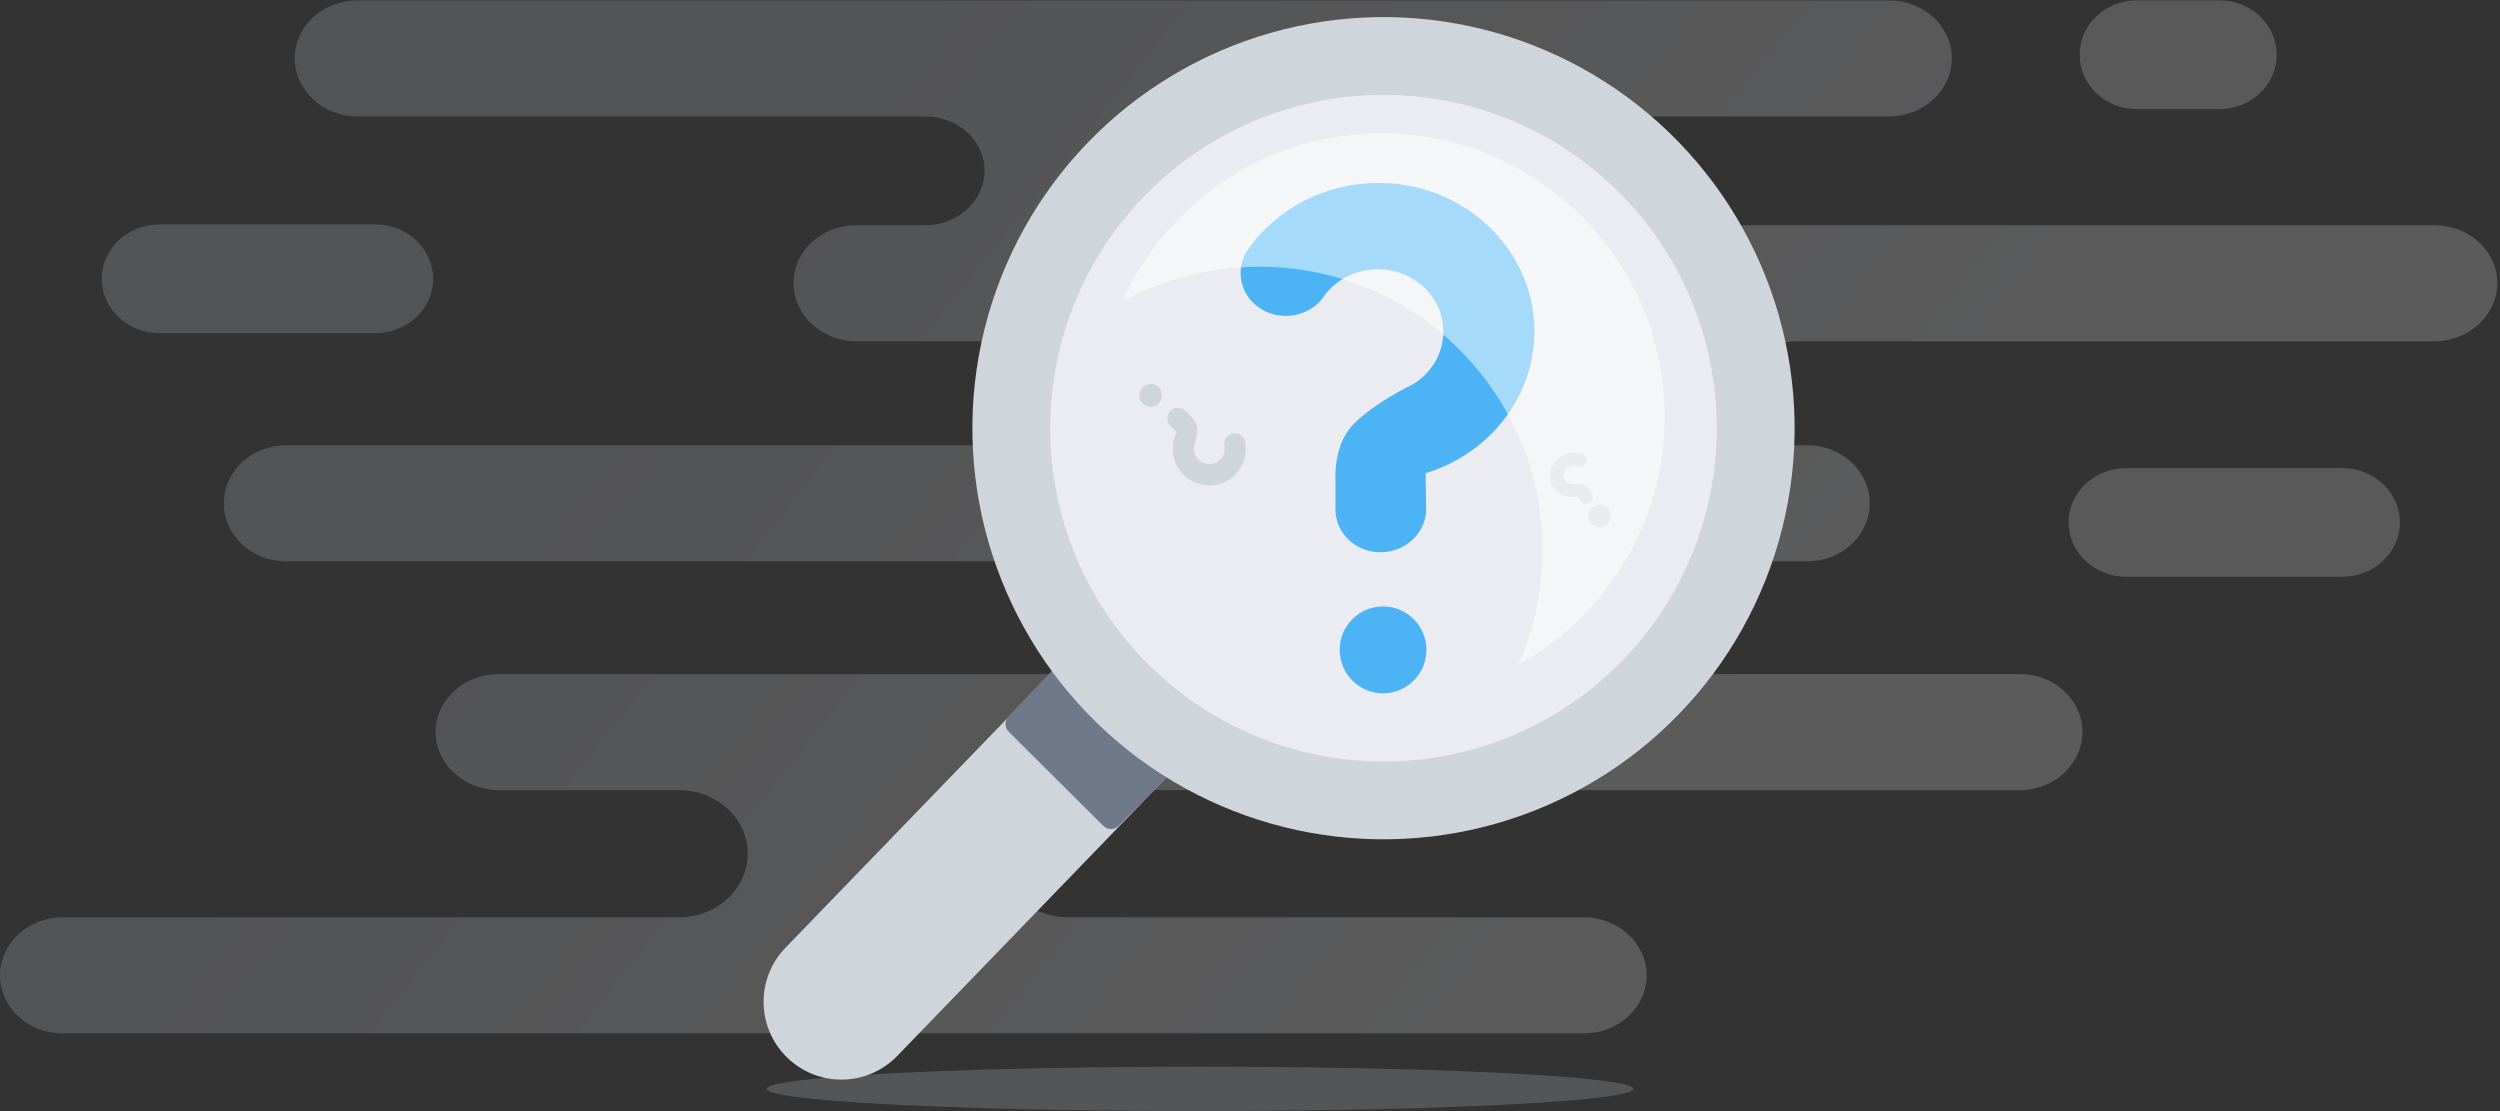 <svg height="100" viewBox="0 0 225 100" width="225" xmlns="http://www.w3.org/2000/svg" xmlns:xlink="http://www.w3.org/1999/xlink"><rect x="0" y="0" width="225" height="100" fill="#333333" stroke="none"/><linearGradient id="a" x1="21.716%" x2="73.783%" y1="41.446%" y2="58.554%"><stop offset="0" stop-color="#d0d4db"/><stop offset=".032" stop-color="#d0d4db"/><stop offset="1" stop-color="#f5f6fa"/></linearGradient><g fill="none"><g opacity=".208"><path d="m224.757 25.459c0 2.876-2.527 5.252-5.634 5.252h-57.37c-2.81 0-5.069 2.069-5.069 4.67v-.005c0 2.601 2.259 4.697 5.069 4.697h.914c3.108 0 5.609 2.349 5.609 5.226 0 2.871-2.501 5.216-5.609 5.216h-14.911c-3.03 0-5.465 2.266-5.465 5.07v-.005c0 2.804 2.435 5.088 5.465 5.088h34.042c3.107 0 5.616 2.327 5.616 5.203v-.005c0 2.876-2.508 5.244-5.616 5.244h-85.644c-3.431 0-6.221 2.544-6.221 5.721 0 3.17 2.79 5.729 6.221 5.729h46.397c3.108 0 5.652 2.353 5.652 5.23 0 2.871-2.545 5.212-5.652 5.212h-136.917c-3.107 0-5.635-2.335-5.635-5.212 0-2.882 2.527-5.23 5.635-5.23h55.447c3.431 0 6.213-2.553 6.213-5.729 0-3.182-2.782-5.721-6.213-5.721h-16.201c-3.108 0-5.671-2.362-5.671-5.238v-.005c0-2.876 2.564-5.198 5.671-5.198h57.018c3.03 0 5.462-2.279 5.462-5.083v-.005c0-2.805-2.432-5.065-5.462-5.065h-76.149c-3.107 0-5.601-2.339-5.601-5.216 0-2.882 2.493-5.226 5.601-5.226h90.942c2.81 0 5.061-2.091 5.061-4.691v-.005c0-2.601-2.251-4.665-5.061-4.665h-39.645c-3.108 0-5.629-2.371-5.629-5.247v-.005c0-2.876 2.522-5.189 5.629-5.189h6.236c2.926 0 5.328-2.209 5.328-4.918v-.005c0-2.709-2.402-4.87-5.328-4.87h-51.11c-3.108 0-5.645-2.361-5.645-5.237 0-2.882 2.537-5.204 5.645-5.204h137.855c3.107 0 5.637 2.328 5.637 5.204 0 2.871-2.53 5.237-5.637 5.237h-41.263c-2.926 0-5.302 2.166-5.302 4.875v-.005c0 2.708 2.376 4.924 5.302 4.924h90.356c3.107 0 5.634 2.318 5.634 5.194z" fill="url(#a)"/><path d="m9.16 25.092c0 2.701 2.33 4.891 5.205 4.891h19.411c2.875 0 5.205-2.19 5.205-4.891 0-2.702-2.33-4.892-5.205-4.892h-19.411c-2.875 0-5.205 2.19-5.205 4.892" fill="#d0d4db"/><g fill="#ebecf1"><path d="m186.172 47.018c0 2.702 2.33 4.892 5.205 4.892h19.411c2.875 0 5.205-2.19 5.205-4.892 0-2.701-2.33-4.891-5.205-4.891h-19.411c-2.875 0-5.205 2.19-5.205 4.891"/><path d="m187.169 4.928c0 2.702 2.295 4.892 5.127 4.892h7.479c2.832 0 5.127-2.19 5.127-4.892 0-2.701-2.296-4.892-5.127-4.892h-7.479c-2.832 0-5.127 2.19-5.127 4.892"/></g></g><g transform="translate(45 -10)"><ellipse cx="63" cy="108" fill="#c7cbd2" opacity=".224" rx="39" ry="2"/><g transform="matrix(.695 -.719 .719 .695 .391 81.073)"><path d="m7.355 28.078h38v14h-38c-3.866 0-7-3.134-7-7s3.134-7 7-7z" fill="#d0d4db"/><path d="m1.606.713 5.963-.048.129 14.124-6.269-.09c-.552-.008-.993-.462-.986-1.014l.171-11.986c.008-.544.448-.981.992-.986z" fill="#6f798a" transform="translate(34.682 27.326)"/><circle cx="78.385" cy="34.279" fill="#ebecf1" r="33.5" stroke="#d0d4db" stroke-width="7"/><g fill="#d0d4db" transform="matrix(-1 0 0 -1 69.919 27.592)"><path d="m3.769 0c1.814 0 3.285 1.475 3.285 3.294 0 1.49-.986 2.748-2.339 3.156l-0.0.782c0 .526-.437.953-.961.953-.525 0-.947-.427-.947-.953l.001-.024.01-.62-.002-.044.005-.14c.028-.476.167-.84.419-1.092.25-.251.612-.504 1.084-.759.061-.025.118-.056.173-.091l.015-.008c.378-.247.628-.675.628-1.161 0-.763-.617-1.382-1.378-1.382-.487 0-.915.254-1.16.636-.33.408-.933.481-1.345.162-.377-.293-.469-.815-.235-1.219l-.002-.001c.587-.898 1.599-1.491 2.75-1.491z"/><ellipse cx="3.97" cy="10.436" rx="1.028" ry="1.023"/></g><g fill="#d4d7de" transform="matrix(-.966 -.259 -.259 .966 90.427 47.927)"><path d="m2.711.343c1.15 0 2.082.881 2.082 1.968 0 .89-.625 1.641-1.482 1.885l-.001.467c0 .314-.277.569-.609.569-.333 0-.6-.255-.6-.569l0-.02.006-.365-0-.017.005-.122c.022-.269.11-.477.263-.622.161-.152.395-.306.701-.461.029-.01.054-.023.079-.037l.027-.015c.239-.148.398-.403.398-.693 0-.456-.391-.825-.873-.825-.297 0-.559.14-.717.354l-.017.027c-.211.243-.593.286-.854.096-.262-.192-.307-.548-.1-.796l-.049.067-.001-.001.029-.038.021-.028c.002-.002.004-.004.006-.007l-.055.073c.372-.536 1.013-.89 1.743-.89z"/><circle cx="2.549" cy="6.718" r="1"/></g><g fill="#4cb4f5" transform="matrix(.707 .707 -.707 .707 85.504 9.286)"><path d="m12.311.628c7.766 0 14.061 5.991 14.061 13.38 0 6.05-4.22 11.162-10.011 12.817l-.001 3.153 0.0.025c0 2.137-1.869 3.869-4.114 3.869s-4.055-1.732-4.055-3.869c0-.087.002-.173.007-.257l.037-2.358-.004-.261.001-.08c.057-2.132.661-3.745 1.81-4.839 1.057-1.006 2.576-2.02 4.557-3.042.287-.116.561-.254.822-.41l.064-.032c1.616-1.004 2.689-2.741 2.689-4.716 0-3.099-2.64-5.611-5.897-5.611-1.937 0-3.656.889-4.731 2.262-.068.106-.144.209-.227.309l.013-.018c-.007.01-.014.021-.021.031-1.389 1.672-3.97 1.967-5.736.656-1.609-1.195-2.013-3.312-1.033-4.952l-.003-.001.034-.05c.09-.146.192-.288.304-.425.013-.016.026-.032.039-.047 2.556-3.353 6.706-5.535 11.392-5.535z"/><ellipse cx="12.263" cy="42.66" rx="3.905" ry="3.911"/></g></g><path d="m79.32 22c14.083 0 25.5 11.417 25.5 25.5 0 9.615-5.321 17.987-13.18 22.332 1.401-3.158 2.18-6.654 2.18-10.332 0-14.083-11.417-25.5-25.5-25.5-4.469 0-8.669 1.149-12.321 3.169 3.965-8.936 12.915-15.169 23.321-15.169z" fill="#fff" opacity=".5"/></g></g></svg>